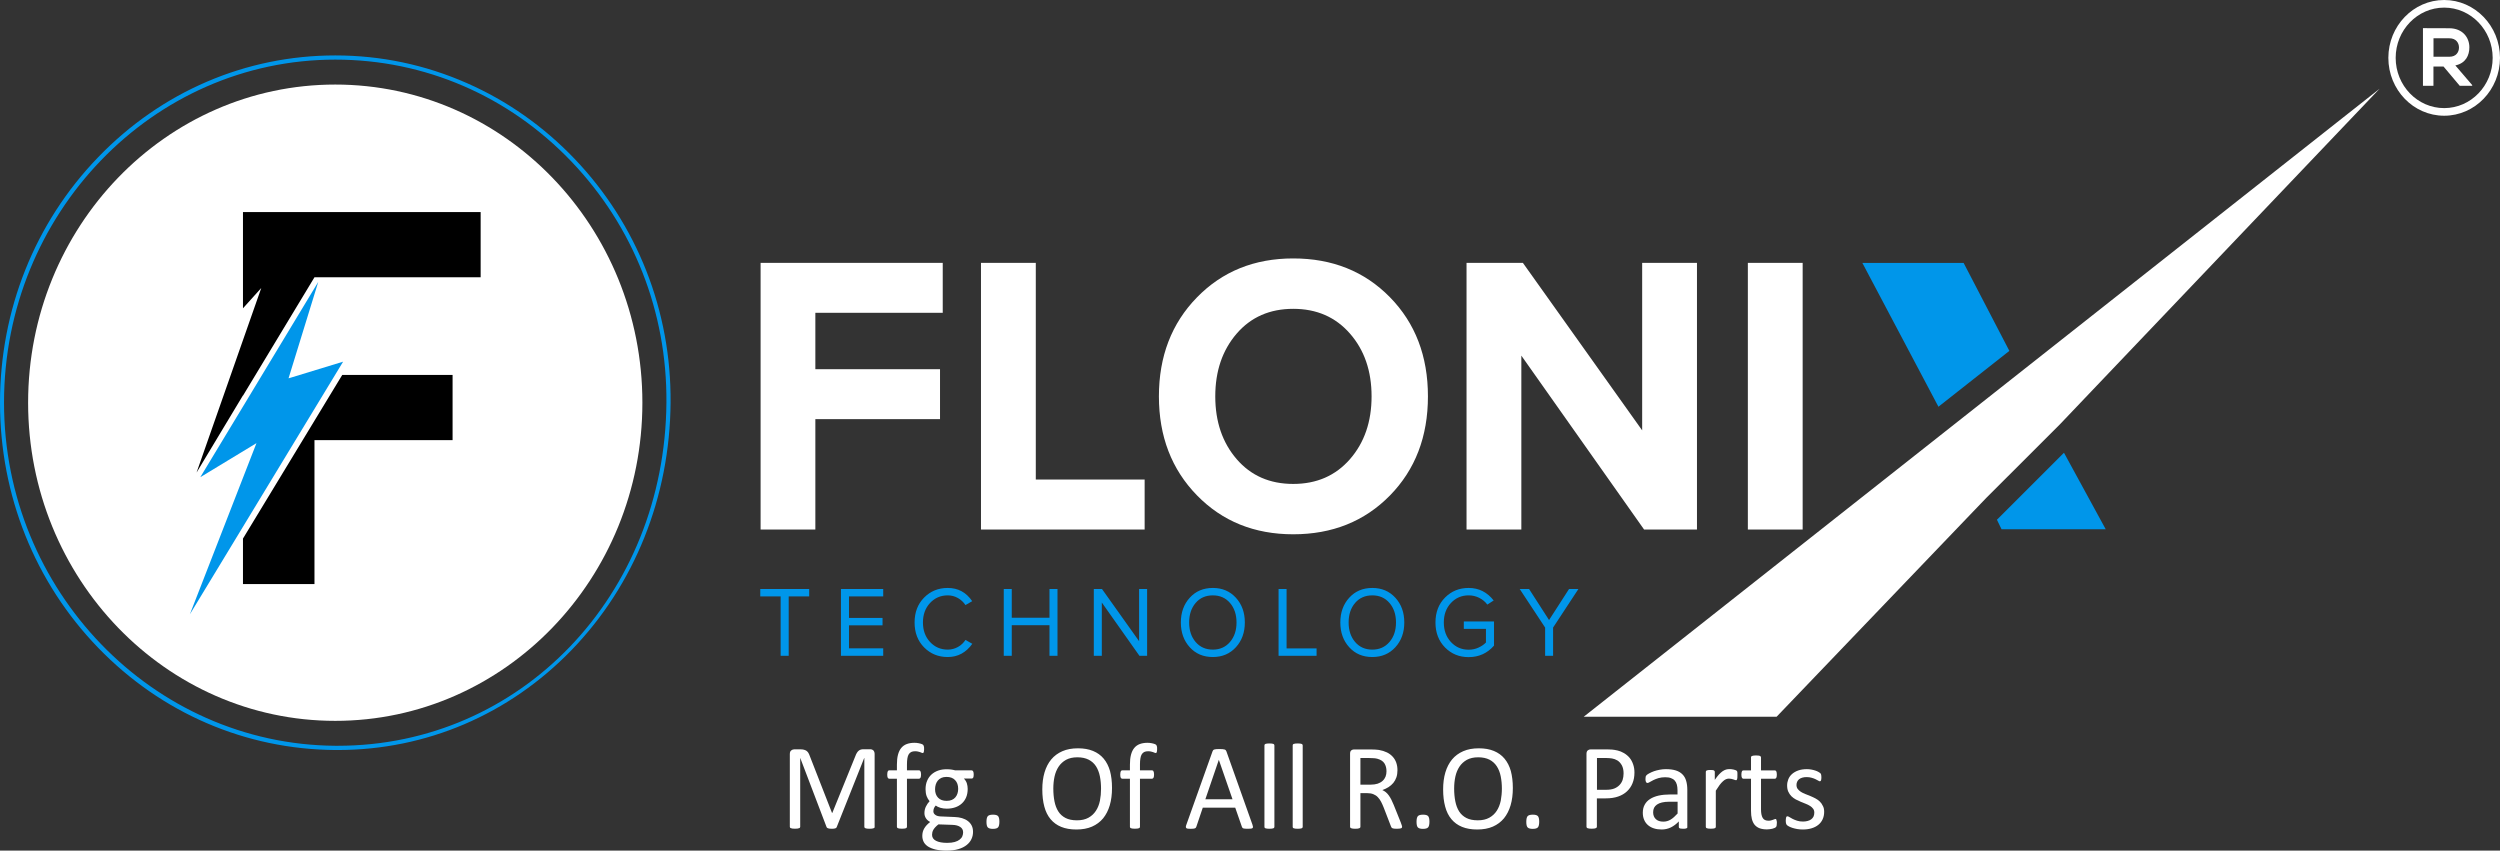 <svg width="241" height="82" viewBox="0 0 241 82" fill="none" xmlns="http://www.w3.org/2000/svg">
<rect x="0" y="0" width="241" height="82" fill="#333333" stroke="none"/>
<g clip-path="url(#clip0_514_1603)">
<path fill-rule="evenodd" clip-rule="evenodd" d="M78.605 51.044H73.322V25.341H90.88V30.157H78.6V35.589H90.618V40.405H78.6V51.044H78.605ZM110.343 51.044H94.567V25.341H99.851V46.228H110.343V51.044ZM124.667 51.505C120.924 51.505 117.826 50.254 115.383 47.747C112.94 45.24 111.719 42.061 111.719 38.209C111.719 34.357 112.94 31.177 115.383 28.671C117.826 26.164 120.919 24.913 124.667 24.913C128.439 24.913 131.542 26.159 133.989 28.652C136.432 31.145 137.653 34.329 137.653 38.209C137.653 42.089 136.432 45.273 133.989 47.766C131.542 50.258 128.434 51.505 124.667 51.505ZM119.215 44.262C120.591 45.856 122.407 46.651 124.667 46.651C126.923 46.651 128.748 45.856 130.138 44.262C131.528 42.667 132.22 40.65 132.22 38.209C132.22 35.768 131.528 33.75 130.138 32.16C128.748 30.566 126.928 29.771 124.667 29.771C122.412 29.771 120.591 30.566 119.215 32.16C117.84 33.755 117.152 35.773 117.152 38.209C117.152 40.65 117.84 42.667 119.215 44.262ZM163.584 51.044H158.488L146.657 34.282V51.044H141.374V25.341H146.807L158.305 41.487V25.341H163.588V51.044H163.584ZM173.776 51.044H168.493V25.341H173.776V51.044Z" fill="white"/>
<path fill-rule="evenodd" clip-rule="evenodd" d="M198.527 40.955L191.479 47.996L190.169 49.36L171.268 69.09H152.675L229.39 8.555L198.55 40.932L198.527 40.955Z" fill="white"/>
<path d="M32.318 69.49C48.67 69.49 61.926 55.758 61.926 38.82C61.926 21.882 48.67 8.151 32.318 8.151C15.966 8.151 2.71 21.882 2.71 38.82C2.71 55.758 15.966 69.49 32.318 69.49Z" fill="white"/>
<path fill-rule="evenodd" clip-rule="evenodd" d="M46.334 20.445V26.728H30.315L23.422 38.143V38.115L18.948 45.555L23.422 32.791L25.186 27.763L23.422 29.72V20.445H46.334Z" fill="black"/>
<path fill-rule="evenodd" clip-rule="evenodd" d="M43.629 36.144V42.428H30.315V56.307H23.422V51.919L32.992 36.144H43.629Z" fill="black"/>
<path fill-rule="evenodd" clip-rule="evenodd" d="M32.318 5.747C14.713 5.747 0.388 20.586 0.388 38.82C0.388 56.927 14.713 71.766 32.318 71.893C32.398 71.893 32.472 71.893 32.552 71.893C50.19 71.893 64.093 57.412 64.243 38.815C64.313 30.072 61.061 21.818 55.085 15.572C49.025 9.237 40.938 5.747 32.318 5.747ZM32.552 72.302C32.472 72.302 32.398 72.302 32.318 72.302C23.67 72.241 15.555 68.742 9.467 62.449C3.36 56.137 0 47.751 0 38.82C0 29.879 3.36 21.47 9.467 15.149C15.569 8.828 23.689 5.343 32.323 5.343C36.722 5.343 40.989 6.241 45.014 8.014C48.903 9.726 52.389 12.177 55.37 15.29C61.426 21.616 64.716 29.973 64.645 38.825C64.57 47.911 61.178 56.382 55.099 62.665C49.076 68.883 41.078 72.302 32.552 72.302Z" fill="#0096EA"/>
<path fill-rule="evenodd" clip-rule="evenodd" d="M198.967 43.645L202.991 51.02H192.949L192.504 50.103L198.967 43.645Z" fill="#0096EA"/>
<path fill-rule="evenodd" clip-rule="evenodd" d="M186.865 39.21L193.702 33.825L189.294 25.346H179.532L186.865 39.21Z" fill="#0096EA"/>
<path fill-rule="evenodd" clip-rule="evenodd" d="M76.026 63.22H75.254V57.492H73.289V56.777H78.006V57.492H76.031V63.22H76.026ZM85.142 63.22H81.067V56.777H85.142V57.492H81.843V59.566H85.077V60.281H81.843V62.501H85.142V63.22ZM91.362 63.338C90.454 63.338 89.696 63.027 89.083 62.407C88.47 61.786 88.166 60.986 88.166 60.008C88.166 59.03 88.47 58.23 89.083 57.609C89.696 56.988 90.454 56.678 91.362 56.678C92.359 56.678 93.14 57.101 93.72 57.953L93.07 58.329C92.887 58.051 92.649 57.826 92.345 57.651C92.04 57.477 91.713 57.393 91.367 57.393C90.683 57.393 90.112 57.637 89.654 58.131C89.195 58.625 88.971 59.251 88.971 60.008C88.971 60.77 89.2 61.395 89.654 61.884C90.112 62.378 90.679 62.623 91.367 62.623C91.713 62.623 92.04 62.538 92.345 62.369C92.649 62.2 92.892 61.969 93.07 61.687L93.73 62.063C93.126 62.91 92.335 63.338 91.362 63.338ZM101.943 63.22H101.17V60.267H97.534V63.22H96.762V56.777H97.534V59.547H101.17V56.777H101.943V63.22ZM110.586 63.22H109.842L106.215 58.084V63.22H105.443V56.777H106.229L109.809 61.809V56.777H110.581V63.22H110.586ZM116.918 63.338C116.005 63.338 115.261 63.023 114.69 62.392C114.119 61.762 113.834 60.967 113.834 60.008C113.834 59.048 114.119 58.254 114.69 57.623C115.261 56.993 116.005 56.678 116.918 56.678C117.826 56.678 118.565 56.993 119.141 57.623C119.716 58.254 120.002 59.048 120.002 60.008C120.002 60.967 119.716 61.762 119.141 62.392C118.565 63.023 117.821 63.338 116.918 63.338ZM116.918 62.623C117.601 62.623 118.153 62.378 118.574 61.884C118.995 61.391 119.201 60.765 119.201 60.008C119.201 59.241 118.991 58.616 118.574 58.127C118.153 57.637 117.606 57.393 116.918 57.393C116.23 57.393 115.673 57.637 115.256 58.127C114.84 58.616 114.634 59.246 114.634 60.008C114.634 60.77 114.84 61.395 115.256 61.884C115.673 62.373 116.225 62.623 116.918 62.623ZM126.918 63.22H123.254V56.777H124.026V62.505H126.918V63.22ZM132.291 63.338C131.378 63.338 130.634 63.023 130.063 62.392C129.492 61.762 129.207 60.967 129.207 60.008C129.207 59.048 129.492 58.254 130.063 57.623C130.634 56.993 131.378 56.678 132.291 56.678C133.198 56.678 133.938 56.993 134.513 57.623C135.089 58.254 135.374 59.048 135.374 60.008C135.374 60.967 135.089 61.762 134.513 62.392C133.938 63.023 133.194 63.338 132.291 63.338ZM132.291 62.623C132.974 62.623 133.526 62.378 133.947 61.884C134.368 61.391 134.574 60.765 134.574 60.008C134.574 59.241 134.364 58.616 133.947 58.127C133.526 57.637 132.978 57.393 132.291 57.393C131.603 57.393 131.046 57.637 130.629 58.127C130.213 58.616 130.007 59.246 130.007 60.008C130.007 60.77 130.217 61.395 130.629 61.884C131.046 62.373 131.598 62.623 132.291 62.623ZM141.575 63.347C140.672 63.347 139.914 63.037 139.301 62.416C138.688 61.795 138.379 60.991 138.379 60.008C138.379 59.025 138.688 58.221 139.301 57.605C139.914 56.988 140.672 56.678 141.575 56.678C142.558 56.678 143.363 57.083 143.99 57.887L143.377 58.282C143.18 58.009 142.918 57.797 142.6 57.633C142.282 57.473 141.94 57.393 141.58 57.393C140.896 57.393 140.326 57.637 139.867 58.131C139.408 58.625 139.184 59.251 139.184 60.008C139.184 60.77 139.413 61.395 139.867 61.889C140.326 62.383 140.892 62.632 141.58 62.632C141.921 62.632 142.24 62.562 142.534 62.425C142.829 62.289 143.068 62.124 143.246 61.936V60.624H141.112V59.909H144.023V62.237C143.377 62.975 142.562 63.347 141.575 63.347ZM149.722 63.22H148.95V60.497L146.498 56.777H147.401L149.329 59.773L151.257 56.777H152.161L149.718 60.497V63.22H149.722Z" fill="#0096EA"/>
<path fill-rule="evenodd" clip-rule="evenodd" d="M18.302 59.222L24.723 42.719L19.308 46.002L23.787 38.59L30.68 27.175L27.816 36.468L27.966 36.426L33.076 34.865L18.302 59.222Z" fill="#0096EA"/>
<path fill-rule="evenodd" clip-rule="evenodd" d="M235.618 10.422C233.04 10.422 230.943 8.249 230.943 5.578C230.943 2.907 233.04 0.734 235.618 0.734C238.197 0.734 240.293 2.907 240.293 5.578C240.293 8.249 238.197 10.422 235.618 10.422ZM235.618 0C232.651 0 230.237 2.502 230.237 5.578C230.237 8.654 232.651 11.156 235.618 11.156C238.585 11.156 241 8.654 241 5.578C241 2.502 238.585 0 235.618 0Z" fill="white"/>
<path fill-rule="evenodd" clip-rule="evenodd" d="M234.589 3.697V5.47H236.128C236.77 5.47 237.046 5.028 237.046 4.581C237.046 4.139 236.765 3.692 236.128 3.692H234.589V3.697ZM238.319 8.268H237.116L235.557 6.415H234.584V8.268H233.573V2.714C234.42 2.714 235.272 2.723 236.119 2.723C237.383 2.732 238.047 3.603 238.047 4.562C238.047 5.324 237.71 6.091 236.695 6.307L238.319 8.202V8.268Z" fill="white"/>
<path fill-rule="evenodd" clip-rule="evenodd" d="M84.323 79.705C84.323 79.738 84.314 79.766 84.3 79.785C84.286 79.808 84.258 79.827 84.216 79.841C84.174 79.855 84.122 79.869 84.061 79.879C84.001 79.888 83.921 79.893 83.818 79.893C83.725 79.893 83.645 79.888 83.579 79.879C83.514 79.869 83.463 79.855 83.425 79.841C83.388 79.827 83.359 79.808 83.346 79.785C83.331 79.761 83.322 79.733 83.322 79.705V73.073H83.308L80.659 79.733C80.65 79.761 80.631 79.785 80.612 79.804C80.589 79.822 80.561 79.841 80.519 79.855C80.477 79.869 80.43 79.879 80.374 79.884C80.318 79.888 80.252 79.893 80.173 79.893C80.093 79.893 80.023 79.888 79.962 79.879C79.906 79.869 79.854 79.86 79.817 79.846C79.779 79.832 79.747 79.818 79.723 79.794C79.705 79.775 79.686 79.752 79.681 79.728L77.145 73.069H77.14V79.7C77.14 79.733 77.131 79.761 77.117 79.78C77.103 79.804 77.075 79.822 77.033 79.837C76.995 79.851 76.939 79.865 76.878 79.874C76.813 79.884 76.733 79.888 76.635 79.888C76.537 79.888 76.457 79.884 76.396 79.874C76.331 79.865 76.279 79.851 76.242 79.837C76.204 79.822 76.176 79.804 76.162 79.78C76.148 79.757 76.139 79.728 76.139 79.7V72.697C76.139 72.532 76.181 72.415 76.27 72.344C76.359 72.274 76.452 72.236 76.56 72.236H77.173C77.299 72.236 77.407 72.25 77.501 72.274C77.594 72.297 77.678 72.335 77.749 72.382C77.819 72.434 77.88 72.5 77.926 72.575C77.973 72.655 78.015 72.744 78.053 72.852L80.205 78.364H80.234L82.466 72.866C82.508 72.749 82.555 72.65 82.611 72.565C82.662 72.485 82.718 72.415 82.779 72.368C82.84 72.316 82.91 72.283 82.981 72.26C83.055 72.236 83.144 72.227 83.238 72.227H83.884C83.94 72.227 84.001 72.236 84.052 72.255C84.104 72.274 84.15 72.302 84.188 72.335C84.225 72.373 84.253 72.42 84.277 72.476C84.3 72.532 84.314 72.603 84.314 72.683V79.705H84.323ZM89.083 72.236C89.083 72.311 89.078 72.373 89.069 72.415C89.059 72.457 89.055 72.495 89.041 72.523C89.031 72.551 89.017 72.57 89.003 72.579C88.989 72.589 88.966 72.594 88.947 72.594C88.919 72.594 88.886 72.584 88.844 72.565C88.802 72.547 88.755 72.528 88.694 72.504C88.638 72.486 88.568 72.462 88.489 72.448C88.409 72.429 88.315 72.42 88.212 72.42C88.067 72.42 87.946 72.443 87.847 72.49C87.749 72.537 87.665 72.612 87.604 72.711C87.543 72.81 87.496 72.942 87.473 73.102C87.445 73.261 87.431 73.454 87.431 73.685V74.263H88.596C88.624 74.263 88.652 74.268 88.676 74.282C88.699 74.296 88.713 74.32 88.732 74.353C88.751 74.385 88.765 74.428 88.774 74.48C88.783 74.531 88.788 74.593 88.788 74.668C88.788 74.809 88.769 74.912 88.737 74.973C88.699 75.035 88.657 75.067 88.596 75.067H87.431V79.705C87.431 79.738 87.421 79.761 87.407 79.785C87.393 79.804 87.365 79.827 87.333 79.841C87.295 79.855 87.244 79.87 87.183 79.874C87.122 79.884 87.042 79.888 86.949 79.888C86.855 79.888 86.78 79.884 86.715 79.874C86.654 79.865 86.603 79.855 86.565 79.841C86.528 79.827 86.504 79.804 86.486 79.785C86.472 79.761 86.462 79.738 86.462 79.705V75.067H85.718C85.657 75.067 85.61 75.035 85.578 74.973C85.545 74.912 85.531 74.809 85.531 74.668C85.531 74.593 85.536 74.531 85.545 74.48C85.554 74.428 85.564 74.385 85.582 74.353C85.596 74.32 85.615 74.296 85.638 74.282C85.662 74.268 85.69 74.263 85.718 74.263H86.462V73.713C86.462 73.341 86.495 73.026 86.565 72.758C86.635 72.495 86.738 72.274 86.879 72.105C87.019 71.935 87.192 71.808 87.407 71.728C87.618 71.648 87.866 71.606 88.156 71.606C88.292 71.606 88.423 71.62 88.549 71.644C88.68 71.672 88.779 71.695 88.849 71.724C88.919 71.752 88.966 71.78 88.989 71.803C89.013 71.827 89.031 71.855 89.045 71.893C89.059 71.93 89.073 71.973 89.078 72.029C89.083 72.095 89.083 72.161 89.083 72.236ZM93.865 74.658C93.865 74.527 93.851 74.428 93.814 74.362C93.781 74.296 93.734 74.263 93.664 74.263H92.082C91.961 74.23 91.835 74.202 91.694 74.183C91.554 74.165 91.409 74.155 91.249 74.155C90.955 74.155 90.683 74.197 90.43 74.287C90.183 74.376 89.967 74.503 89.789 74.668C89.612 74.832 89.471 75.035 89.373 75.274C89.27 75.514 89.223 75.782 89.223 76.083C89.223 76.342 89.261 76.563 89.326 76.746C89.396 76.93 89.49 77.09 89.612 77.236C89.471 77.386 89.354 77.555 89.261 77.744C89.167 77.932 89.115 78.148 89.115 78.388C89.115 78.562 89.162 78.722 89.251 78.868C89.34 79.018 89.481 79.141 89.668 79.239C89.541 79.338 89.434 79.437 89.34 79.535C89.247 79.634 89.167 79.743 89.102 79.851C89.036 79.959 88.989 80.076 88.956 80.199C88.928 80.321 88.91 80.443 88.91 80.575C88.91 80.777 88.952 80.97 89.036 81.144C89.12 81.318 89.261 81.469 89.448 81.596C89.64 81.718 89.883 81.821 90.178 81.892C90.473 81.962 90.833 82 91.254 82C91.694 82 92.073 81.953 92.391 81.854C92.714 81.76 92.976 81.628 93.187 81.459C93.397 81.294 93.547 81.102 93.65 80.881C93.753 80.66 93.8 80.429 93.8 80.189C93.8 79.959 93.758 79.757 93.669 79.583C93.58 79.409 93.458 79.263 93.299 79.145C93.14 79.023 92.953 78.933 92.738 78.868C92.522 78.802 92.284 78.769 92.026 78.76L90.665 78.703C90.459 78.694 90.285 78.647 90.164 78.553C90.037 78.463 89.977 78.346 89.977 78.209C89.977 78.092 90 77.988 90.042 77.894C90.084 77.805 90.14 77.725 90.206 77.654C90.309 77.739 90.459 77.809 90.65 77.871C90.842 77.927 91.044 77.955 91.259 77.955C91.558 77.955 91.835 77.913 92.082 77.828C92.331 77.744 92.546 77.617 92.724 77.452C92.906 77.287 93.042 77.09 93.14 76.855C93.238 76.62 93.285 76.347 93.285 76.046C93.285 75.862 93.257 75.688 93.206 75.519C93.154 75.35 93.056 75.195 92.92 75.053H93.674C93.734 75.053 93.781 75.025 93.819 74.964C93.851 74.898 93.865 74.799 93.865 74.658ZM92.368 76.05C92.368 76.201 92.344 76.352 92.302 76.488C92.26 76.629 92.19 76.751 92.101 76.859C92.012 76.968 91.895 77.052 91.755 77.113C91.615 77.174 91.451 77.203 91.259 77.203C90.908 77.203 90.632 77.104 90.435 76.902C90.239 76.7 90.14 76.427 90.14 76.079C90.14 75.924 90.164 75.773 90.206 75.627C90.248 75.486 90.318 75.359 90.407 75.246C90.496 75.138 90.613 75.053 90.749 74.987C90.885 74.926 91.048 74.894 91.236 74.894C91.596 74.894 91.872 74.992 92.068 75.199C92.27 75.406 92.368 75.688 92.368 76.05ZM92.845 80.241C92.845 80.373 92.817 80.5 92.766 80.622C92.714 80.744 92.625 80.848 92.504 80.942C92.387 81.036 92.228 81.111 92.031 81.168C91.835 81.224 91.591 81.252 91.301 81.252C90.847 81.252 90.491 81.186 90.234 81.055C89.977 80.923 89.85 80.73 89.85 80.476C89.85 80.396 89.86 80.316 89.878 80.236C89.897 80.156 89.93 80.076 89.972 79.996C90.019 79.916 90.08 79.832 90.159 79.747C90.239 79.658 90.342 79.568 90.463 79.47L91.816 79.517C92.129 79.526 92.377 79.592 92.56 79.714C92.752 79.837 92.845 80.01 92.845 80.241ZM96.341 79.211C96.341 79.489 96.294 79.677 96.205 79.766C96.116 79.86 95.948 79.902 95.709 79.902C95.475 79.902 95.316 79.855 95.227 79.766C95.138 79.677 95.096 79.493 95.096 79.225C95.096 78.948 95.143 78.76 95.232 78.67C95.321 78.576 95.489 78.534 95.728 78.534C95.962 78.534 96.121 78.576 96.21 78.67C96.294 78.755 96.341 78.938 96.341 79.211ZM107.198 75.961C107.198 76.577 107.128 77.132 106.983 77.626C106.838 78.12 106.622 78.538 106.342 78.886C106.056 79.23 105.7 79.498 105.27 79.686C104.839 79.874 104.339 79.963 103.763 79.963C103.197 79.963 102.71 79.879 102.298 79.71C101.882 79.54 101.545 79.291 101.273 78.966C101.002 78.642 100.801 78.237 100.674 77.758C100.543 77.278 100.478 76.723 100.478 76.097C100.478 75.496 100.548 74.95 100.693 74.461C100.838 73.972 101.053 73.553 101.339 73.21C101.624 72.866 101.985 72.603 102.415 72.415C102.846 72.227 103.347 72.137 103.922 72.137C104.474 72.137 104.956 72.222 105.368 72.391C105.78 72.561 106.122 72.805 106.393 73.13C106.664 73.454 106.87 73.854 107.006 74.329C107.132 74.799 107.198 75.345 107.198 75.961ZM106.14 76.032C106.14 75.604 106.103 75.199 106.028 74.832C105.953 74.461 105.827 74.141 105.654 73.868C105.476 73.595 105.242 73.384 104.947 73.233C104.652 73.083 104.287 73.003 103.857 73.003C103.421 73.003 103.061 73.088 102.766 73.247C102.471 73.412 102.233 73.633 102.05 73.906C101.868 74.183 101.737 74.498 101.657 74.865C101.578 75.232 101.54 75.613 101.54 76.017C101.54 76.464 101.578 76.874 101.652 77.25C101.727 77.626 101.849 77.951 102.022 78.223C102.195 78.496 102.429 78.703 102.719 78.854C103.01 79.004 103.379 79.079 103.819 79.079C104.259 79.079 104.624 78.995 104.924 78.83C105.223 78.665 105.462 78.444 105.644 78.162C105.827 77.885 105.958 77.56 106.033 77.189C106.103 76.831 106.14 76.441 106.14 76.032ZM111.545 72.236C111.545 72.311 111.541 72.373 111.531 72.415C111.522 72.457 111.517 72.495 111.503 72.523C111.494 72.551 111.48 72.57 111.466 72.579C111.452 72.589 111.428 72.594 111.41 72.594C111.382 72.594 111.349 72.584 111.307 72.565C111.265 72.547 111.218 72.528 111.157 72.504C111.101 72.486 111.031 72.462 110.951 72.448C110.871 72.429 110.778 72.42 110.675 72.42C110.53 72.42 110.408 72.443 110.31 72.49C110.212 72.537 110.127 72.612 110.067 72.711C110.006 72.81 109.959 72.942 109.936 73.102C109.907 73.261 109.893 73.454 109.893 73.685V74.263H111.059C111.087 74.263 111.115 74.268 111.138 74.282C111.162 74.296 111.18 74.32 111.194 74.353C111.213 74.385 111.227 74.428 111.237 74.48C111.246 74.531 111.251 74.593 111.251 74.668C111.251 74.809 111.232 74.912 111.199 74.973C111.162 75.035 111.12 75.067 111.059 75.067H109.893V79.705C109.893 79.738 109.884 79.761 109.87 79.785C109.856 79.804 109.828 79.827 109.79 79.841C109.753 79.855 109.702 79.87 109.641 79.874C109.58 79.884 109.5 79.888 109.407 79.888C109.313 79.888 109.238 79.884 109.173 79.874C109.112 79.865 109.06 79.855 109.023 79.841C108.986 79.827 108.962 79.804 108.948 79.785C108.934 79.761 108.925 79.738 108.925 79.705V75.067H108.181C108.12 75.067 108.073 75.035 108.04 74.973C108.008 74.912 107.993 74.809 107.993 74.668C107.993 74.593 107.998 74.531 108.008 74.48C108.017 74.428 108.026 74.385 108.045 74.353C108.059 74.32 108.078 74.296 108.101 74.282C108.125 74.268 108.153 74.263 108.181 74.263H108.925V73.713C108.925 73.341 108.957 73.026 109.028 72.758C109.098 72.495 109.201 72.274 109.341 72.105C109.482 71.935 109.655 71.808 109.87 71.728C110.081 71.648 110.329 71.606 110.619 71.606C110.754 71.606 110.886 71.62 111.012 71.644C111.143 71.672 111.241 71.695 111.311 71.724C111.382 71.752 111.428 71.78 111.452 71.803C111.475 71.827 111.494 71.855 111.508 71.893C111.522 71.93 111.536 71.973 111.541 72.029C111.545 72.095 111.545 72.161 111.545 72.236ZM120.736 79.498C120.764 79.583 120.783 79.653 120.788 79.705C120.788 79.757 120.774 79.799 120.746 79.827C120.713 79.855 120.661 79.869 120.591 79.879C120.521 79.888 120.423 79.893 120.301 79.893C120.184 79.893 120.086 79.893 120.016 79.884C119.945 79.879 119.889 79.869 119.852 79.855C119.814 79.841 119.786 79.822 119.772 79.799C119.754 79.775 119.74 79.747 119.721 79.71L119.075 77.856H115.949L115.331 79.686C115.317 79.724 115.303 79.752 115.284 79.78C115.266 79.808 115.238 79.827 115.2 79.846C115.163 79.865 115.111 79.874 115.046 79.884C114.98 79.893 114.891 79.898 114.784 79.898C114.671 79.898 114.578 79.893 114.508 79.884C114.437 79.874 114.386 79.855 114.358 79.827C114.33 79.799 114.316 79.757 114.316 79.705C114.316 79.648 114.334 79.583 114.367 79.498L116.89 72.424C116.904 72.382 116.927 72.344 116.95 72.316C116.979 72.288 117.011 72.264 117.063 72.25C117.11 72.236 117.17 72.222 117.25 72.217C117.325 72.213 117.418 72.208 117.535 72.208C117.657 72.208 117.76 72.208 117.844 72.217C117.924 72.222 117.989 72.236 118.041 72.25C118.092 72.264 118.13 72.288 118.158 72.316C118.186 72.344 118.209 72.382 118.223 72.424L120.736 79.498ZM117.498 73.252H117.493L116.197 77.047H118.813L117.498 73.252ZM122.852 79.71C122.852 79.743 122.842 79.766 122.828 79.79C122.814 79.808 122.791 79.832 122.753 79.846C122.716 79.86 122.669 79.874 122.608 79.879C122.547 79.888 122.468 79.893 122.37 79.893C122.276 79.893 122.196 79.888 122.136 79.879C122.07 79.869 122.023 79.86 121.986 79.846C121.948 79.832 121.92 79.808 121.911 79.79C121.897 79.766 121.892 79.743 121.892 79.71V71.855C121.892 71.822 121.897 71.794 121.911 71.775C121.925 71.752 121.948 71.733 121.986 71.714C122.023 71.7 122.07 71.686 122.136 71.681C122.196 71.672 122.276 71.667 122.37 71.667C122.468 71.667 122.547 71.672 122.608 71.681C122.674 71.691 122.72 71.7 122.753 71.714C122.791 71.728 122.814 71.752 122.828 71.775C122.842 71.799 122.852 71.827 122.852 71.855V79.71ZM125.58 79.71C125.58 79.743 125.57 79.766 125.556 79.79C125.542 79.808 125.519 79.832 125.482 79.846C125.444 79.86 125.397 79.874 125.336 79.879C125.276 79.888 125.196 79.893 125.098 79.893C125.004 79.893 124.925 79.888 124.864 79.879C124.798 79.869 124.751 79.86 124.714 79.846C124.677 79.832 124.649 79.808 124.634 79.79C124.62 79.766 124.616 79.743 124.616 79.71V71.855C124.616 71.822 124.62 71.794 124.634 71.775C124.649 71.752 124.672 71.733 124.714 71.714C124.751 71.7 124.798 71.686 124.864 71.681C124.925 71.672 125.004 71.667 125.098 71.667C125.196 71.667 125.276 71.672 125.336 71.681C125.402 71.691 125.449 71.7 125.482 71.714C125.519 71.728 125.542 71.752 125.556 71.775C125.57 71.799 125.58 71.827 125.58 71.855V79.71ZM135.164 79.705C135.164 79.738 135.159 79.761 135.145 79.785C135.131 79.808 135.108 79.827 135.07 79.846C135.033 79.86 134.977 79.874 134.906 79.879C134.836 79.888 134.743 79.893 134.63 79.893C134.527 79.893 134.448 79.888 134.382 79.879C134.317 79.869 134.265 79.86 134.228 79.841C134.19 79.822 134.162 79.799 134.139 79.766C134.116 79.738 134.102 79.695 134.083 79.648L133.39 77.852C133.311 77.645 133.222 77.461 133.138 77.292C133.049 77.123 132.946 76.977 132.824 76.85C132.707 76.723 132.562 76.629 132.398 76.563C132.234 76.493 132.038 76.46 131.813 76.46H131.144V79.705C131.144 79.738 131.135 79.761 131.121 79.785C131.102 79.808 131.074 79.827 131.041 79.841C131.004 79.855 130.952 79.869 130.891 79.879C130.826 79.888 130.746 79.893 130.648 79.893C130.55 79.893 130.47 79.888 130.405 79.879C130.339 79.869 130.288 79.855 130.25 79.841C130.213 79.827 130.185 79.808 130.171 79.785C130.157 79.761 130.147 79.733 130.147 79.705V72.655C130.147 72.504 130.185 72.396 130.264 72.335C130.344 72.274 130.428 72.246 130.517 72.246H132.117C132.309 72.246 132.464 72.25 132.59 72.26C132.716 72.269 132.829 72.283 132.927 72.293C133.217 72.344 133.474 72.424 133.699 72.532C133.924 72.641 134.106 72.782 134.261 72.951C134.415 73.12 134.527 73.313 134.602 73.53C134.677 73.746 134.715 73.986 134.715 74.249C134.715 74.503 134.682 74.729 134.612 74.936C134.541 75.138 134.443 75.317 134.317 75.472C134.186 75.627 134.036 75.759 133.858 75.876C133.68 75.989 133.479 76.083 133.259 76.163C133.386 76.22 133.493 76.286 133.596 76.37C133.699 76.455 133.793 76.558 133.877 76.676C133.966 76.794 134.045 76.93 134.125 77.085C134.204 77.236 134.279 77.41 134.359 77.603L135.033 79.282C135.084 79.423 135.122 79.521 135.136 79.578C135.154 79.625 135.164 79.672 135.164 79.705ZM133.657 74.348C133.657 74.052 133.591 73.798 133.46 73.591C133.329 73.384 133.109 73.238 132.796 73.149C132.698 73.12 132.59 73.102 132.468 73.092C132.347 73.078 132.188 73.073 131.986 73.073H131.144V75.641H132.122C132.384 75.641 132.613 75.608 132.805 75.547C132.997 75.481 133.156 75.392 133.283 75.274C133.414 75.157 133.503 75.02 133.568 74.865C133.629 74.705 133.657 74.536 133.657 74.348ZM137.798 79.211C137.798 79.489 137.752 79.677 137.663 79.766C137.574 79.86 137.405 79.902 137.167 79.902C136.933 79.902 136.774 79.855 136.685 79.766C136.596 79.677 136.554 79.493 136.554 79.225C136.554 78.948 136.6 78.76 136.689 78.67C136.778 78.576 136.947 78.534 137.185 78.534C137.419 78.534 137.579 78.576 137.667 78.67C137.752 78.755 137.798 78.938 137.798 79.211ZM145.838 75.961C145.838 76.577 145.768 77.132 145.623 77.626C145.478 78.12 145.263 78.538 144.982 78.886C144.696 79.23 144.341 79.498 143.91 79.686C143.48 79.874 142.979 79.963 142.403 79.963C141.837 79.963 141.35 79.879 140.939 79.71C140.522 79.54 140.185 79.291 139.914 78.966C139.642 78.642 139.441 78.237 139.315 77.758C139.184 77.278 139.118 76.723 139.118 76.097C139.118 75.496 139.188 74.95 139.333 74.461C139.479 73.972 139.694 73.553 139.979 73.21C140.265 72.866 140.625 72.603 141.056 72.415C141.486 72.227 141.987 72.137 142.562 72.137C143.115 72.137 143.597 72.222 144.008 72.391C144.42 72.561 144.762 72.805 145.033 73.13C145.305 73.454 145.511 73.854 145.646 74.329C145.768 74.799 145.838 75.345 145.838 75.961ZM144.781 76.032C144.781 75.604 144.743 75.199 144.668 74.832C144.593 74.461 144.467 74.141 144.289 73.868C144.111 73.595 143.877 73.384 143.587 73.233C143.292 73.083 142.927 73.003 142.497 73.003C142.062 73.003 141.701 73.088 141.407 73.247C141.112 73.412 140.873 73.633 140.691 73.906C140.508 74.183 140.377 74.498 140.297 74.865C140.218 75.232 140.18 75.613 140.18 76.017C140.18 76.464 140.218 76.874 140.293 77.25C140.368 77.626 140.489 77.951 140.662 78.223C140.836 78.496 141.07 78.703 141.36 78.854C141.65 79.004 142.02 79.079 142.459 79.079C142.899 79.079 143.264 78.995 143.564 78.83C143.863 78.665 144.102 78.444 144.285 78.162C144.467 77.885 144.593 77.56 144.673 77.189C144.738 76.831 144.781 76.441 144.781 76.032ZM148.379 79.211C148.379 79.489 148.333 79.677 148.244 79.766C148.155 79.86 147.986 79.902 147.748 79.902C147.514 79.902 147.354 79.855 147.266 79.766C147.177 79.677 147.135 79.493 147.135 79.225C147.135 78.948 147.181 78.76 147.27 78.67C147.359 78.576 147.528 78.534 147.766 78.534C148 78.534 148.159 78.576 148.248 78.67C148.333 78.755 148.379 78.938 148.379 79.211ZM157.561 74.475C157.561 74.856 157.5 75.199 157.374 75.505C157.252 75.811 157.074 76.069 156.84 76.286C156.611 76.502 156.33 76.667 155.993 76.784C155.656 76.902 155.258 76.963 154.79 76.963H153.939V79.7C153.939 79.733 153.929 79.761 153.911 79.78C153.892 79.804 153.864 79.822 153.831 79.837C153.794 79.851 153.742 79.865 153.681 79.874C153.616 79.884 153.536 79.888 153.438 79.888C153.34 79.888 153.26 79.884 153.195 79.874C153.129 79.865 153.078 79.851 153.04 79.837C153.003 79.822 152.975 79.804 152.961 79.78C152.947 79.757 152.937 79.728 152.937 79.7V72.674C152.937 72.518 152.979 72.406 153.059 72.34C153.139 72.274 153.227 72.241 153.33 72.241H154.94C155.104 72.241 155.258 72.246 155.408 72.26C155.558 72.274 155.736 72.302 155.937 72.349C156.143 72.396 156.349 72.481 156.559 72.603C156.77 72.73 156.948 72.88 157.098 73.059C157.243 73.238 157.355 73.45 157.435 73.685C157.519 73.925 157.561 74.188 157.561 74.475ZM156.513 74.555C156.513 74.244 156.456 73.986 156.344 73.774C156.227 73.567 156.087 73.412 155.918 73.308C155.75 73.21 155.577 73.144 155.399 73.116C155.216 73.088 155.043 73.073 154.87 73.073H153.948V76.135H154.851C155.151 76.135 155.404 76.093 155.605 76.017C155.806 75.938 155.97 75.829 156.11 75.688C156.246 75.552 156.349 75.383 156.419 75.19C156.48 74.992 156.513 74.781 156.513 74.555ZM162.666 79.714C162.666 79.761 162.652 79.799 162.62 79.822C162.587 79.846 162.545 79.865 162.489 79.874C162.437 79.888 162.358 79.893 162.25 79.893C162.152 79.893 162.067 79.888 162.011 79.874C161.95 79.86 161.908 79.846 161.88 79.822C161.852 79.799 161.838 79.766 161.838 79.714V79.183C161.609 79.427 161.356 79.62 161.075 79.761C160.795 79.898 160.495 79.963 160.182 79.963C159.905 79.963 159.657 79.926 159.433 79.855C159.213 79.785 159.021 79.677 158.862 79.54C158.707 79.404 158.581 79.234 158.497 79.032C158.408 78.83 158.366 78.604 158.366 78.35C158.366 78.049 158.427 77.791 158.548 77.574C158.665 77.353 158.838 77.17 159.068 77.024C159.292 76.878 159.568 76.77 159.891 76.695C160.219 76.624 160.584 76.587 160.991 76.587H161.712V76.173C161.712 75.971 161.688 75.787 161.646 75.632C161.604 75.477 161.534 75.345 161.44 75.242C161.347 75.138 161.22 75.058 161.071 75.006C160.921 74.95 160.734 74.926 160.514 74.926C160.28 74.926 160.065 74.955 159.877 75.011C159.69 75.067 159.526 75.133 159.381 75.204C159.241 75.274 159.119 75.336 159.026 75.397C158.932 75.453 158.862 75.481 158.815 75.481C158.782 75.481 158.754 75.472 158.735 75.458C158.712 75.444 158.693 75.42 158.675 75.387C158.656 75.359 158.647 75.317 158.637 75.27C158.628 75.218 158.623 75.166 158.623 75.105C158.623 75.011 158.628 74.931 158.642 74.875C158.656 74.818 158.689 74.762 158.74 74.715C158.792 74.663 158.881 74.602 159.012 74.536C159.138 74.466 159.288 74.404 159.451 74.343C159.615 74.287 159.798 74.24 159.999 74.202C160.196 74.165 160.397 74.146 160.598 74.146C160.972 74.146 161.291 74.188 161.557 74.273C161.819 74.357 162.035 74.489 162.194 74.654C162.358 74.818 162.475 75.025 162.545 75.274C162.62 75.519 162.657 75.811 162.657 76.14V79.714H162.666ZM161.716 77.287H160.898C160.635 77.287 160.406 77.311 160.214 77.358C160.022 77.4 159.863 77.471 159.732 77.56C159.606 77.65 159.512 77.753 159.451 77.875C159.391 78.002 159.363 78.143 159.363 78.303C159.363 78.581 159.447 78.797 159.62 78.962C159.793 79.126 160.032 79.206 160.345 79.206C160.593 79.206 160.827 79.141 161.043 79.013C161.258 78.886 161.482 78.684 161.721 78.421V77.287H161.716ZM167.487 74.757C167.487 74.842 167.487 74.917 167.482 74.973C167.477 75.03 167.468 75.077 167.458 75.11C167.449 75.143 167.43 75.166 167.416 75.185C167.402 75.204 167.379 75.213 167.346 75.213C167.313 75.213 167.276 75.204 167.234 75.185C167.187 75.166 167.14 75.147 167.084 75.133C167.028 75.115 166.967 75.1 166.897 75.082C166.827 75.067 166.752 75.058 166.672 75.058C166.574 75.058 166.48 75.077 166.387 75.115C166.293 75.157 166.195 75.218 166.097 75.312C165.994 75.401 165.886 75.524 165.774 75.669C165.661 75.82 165.54 76.003 165.404 76.22V79.705C165.404 79.738 165.395 79.761 165.381 79.785C165.367 79.804 165.343 79.827 165.306 79.841C165.268 79.855 165.222 79.87 165.161 79.874C165.1 79.884 165.02 79.888 164.922 79.888C164.828 79.888 164.749 79.884 164.688 79.874C164.623 79.865 164.576 79.855 164.538 79.841C164.501 79.827 164.473 79.804 164.459 79.785C164.445 79.761 164.44 79.738 164.44 79.705V74.409C164.44 74.376 164.445 74.353 164.459 74.329C164.473 74.31 164.492 74.287 164.529 74.273C164.566 74.254 164.609 74.244 164.665 74.235C164.716 74.23 164.791 74.226 164.88 74.226C164.964 74.226 165.039 74.226 165.091 74.235C165.147 74.24 165.193 74.254 165.222 74.273C165.25 74.291 165.273 74.31 165.287 74.329C165.301 74.353 165.306 74.376 165.306 74.409V75.18C165.451 74.969 165.582 74.795 165.708 74.658C165.835 74.527 165.956 74.418 166.064 74.343C166.176 74.268 166.289 74.216 166.396 74.183C166.508 74.155 166.616 74.141 166.733 74.141C166.785 74.141 166.841 74.141 166.902 74.15C166.967 74.155 167.033 74.169 167.103 74.183C167.173 74.197 167.234 74.216 167.29 74.235C167.346 74.254 167.384 74.273 167.407 74.291C167.43 74.31 167.444 74.329 167.454 74.348C167.463 74.367 167.468 74.39 167.477 74.414C167.482 74.442 167.487 74.484 167.487 74.536C167.487 74.597 167.487 74.663 167.487 74.757Z" fill="white"/>
<path fill-rule="evenodd" clip-rule="evenodd" d="M171.291 79.314C171.291 79.427 171.282 79.521 171.268 79.587C171.254 79.653 171.23 79.705 171.198 79.733C171.169 79.766 171.118 79.794 171.057 79.822C170.996 79.85 170.926 79.874 170.847 79.893C170.767 79.912 170.683 79.926 170.594 79.935C170.505 79.949 170.416 79.954 170.327 79.954C170.056 79.954 169.822 79.916 169.63 79.846C169.438 79.775 169.279 79.662 169.152 79.517C169.031 79.371 168.942 79.183 168.881 78.957C168.825 78.731 168.797 78.468 168.797 78.162V75.072H168.062C168.006 75.072 167.959 75.039 167.922 74.978C167.889 74.917 167.87 74.813 167.87 74.672C167.87 74.597 167.875 74.536 167.884 74.484C167.894 74.433 167.908 74.39 167.922 74.357C167.936 74.324 167.959 74.301 167.983 74.287C168.011 74.273 168.034 74.268 168.067 74.268H168.797V73.012C168.797 72.984 168.801 72.956 168.816 72.937C168.83 72.913 168.853 72.894 168.895 72.876C168.933 72.857 168.979 72.847 169.045 72.838C169.106 72.829 169.185 72.824 169.279 72.824C169.377 72.824 169.457 72.829 169.517 72.838C169.583 72.847 169.63 72.857 169.663 72.876C169.7 72.894 169.723 72.913 169.737 72.937C169.751 72.96 169.761 72.984 169.761 73.012V74.268H171.095C171.127 74.268 171.151 74.273 171.174 74.287C171.198 74.301 171.216 74.324 171.235 74.357C171.254 74.39 171.263 74.433 171.272 74.484C171.282 74.536 171.286 74.597 171.286 74.672C171.286 74.813 171.268 74.917 171.235 74.978C171.198 75.039 171.155 75.072 171.095 75.072H169.761V78.016C169.761 78.378 169.812 78.656 169.92 78.839C170.023 79.028 170.215 79.117 170.491 79.117C170.58 79.117 170.659 79.107 170.725 79.089C170.795 79.07 170.856 79.051 170.907 79.032C170.959 79.013 171.006 78.995 171.048 78.976C171.085 78.957 171.123 78.948 171.151 78.948C171.169 78.948 171.188 78.952 171.207 78.962C171.221 78.971 171.235 78.99 171.244 79.018C171.254 79.046 171.263 79.084 171.268 79.131C171.291 79.183 171.291 79.244 171.291 79.314ZM175.849 78.261C175.849 78.534 175.798 78.773 175.699 78.985C175.601 79.197 175.461 79.376 175.278 79.521C175.096 79.667 174.88 79.775 174.628 79.85C174.375 79.926 174.099 79.963 173.795 79.963C173.608 79.963 173.43 79.949 173.261 79.921C173.093 79.893 172.943 79.855 172.807 79.813C172.676 79.771 172.559 79.724 172.47 79.677C172.377 79.629 172.311 79.582 172.269 79.545C172.227 79.507 172.194 79.451 172.176 79.38C172.157 79.31 172.147 79.216 172.147 79.093C172.147 79.018 172.152 78.957 172.162 78.905C172.171 78.853 172.18 78.811 172.19 78.778C172.204 78.745 172.218 78.722 172.241 78.708C172.264 78.694 172.288 78.689 172.316 78.689C172.358 78.689 172.419 78.717 172.503 78.769C172.587 78.82 172.69 78.882 172.812 78.943C172.934 79.004 173.079 79.065 173.243 79.117C173.411 79.173 173.598 79.197 173.813 79.197C173.977 79.197 174.122 79.178 174.253 79.14C174.384 79.107 174.501 79.056 174.595 78.985C174.693 78.915 174.763 78.83 174.82 78.722C174.871 78.614 174.899 78.491 174.899 78.341C174.899 78.19 174.862 78.063 174.787 77.965C174.712 77.861 174.614 77.772 174.487 77.692C174.361 77.612 174.225 77.541 174.071 77.485C173.916 77.424 173.757 77.362 173.594 77.292C173.43 77.222 173.271 77.151 173.112 77.066C172.957 76.982 172.817 76.878 172.69 76.756C172.569 76.634 172.47 76.488 172.391 76.318C172.316 76.149 172.279 75.947 172.279 75.712C172.279 75.505 172.321 75.307 172.396 75.114C172.475 74.922 172.592 74.757 172.751 74.616C172.91 74.475 173.112 74.357 173.35 74.273C173.589 74.188 173.865 74.146 174.183 74.146C174.324 74.146 174.459 74.16 174.6 74.183C174.74 74.207 174.862 74.24 174.979 74.277C175.091 74.315 175.189 74.353 175.264 74.395C175.344 74.437 175.405 74.475 175.447 74.508C175.489 74.541 175.512 74.569 175.526 74.588C175.54 74.611 175.55 74.639 175.554 74.668C175.559 74.696 175.568 74.734 175.573 74.776C175.578 74.818 175.582 74.875 175.582 74.936C175.582 75.002 175.582 75.063 175.573 75.11C175.568 75.157 175.559 75.199 175.545 75.227C175.531 75.26 175.517 75.284 175.493 75.298C175.475 75.312 175.451 75.317 175.428 75.317C175.391 75.317 175.344 75.293 175.274 75.251C175.208 75.209 175.124 75.162 175.016 75.114C174.913 75.063 174.787 75.02 174.646 74.978C174.506 74.936 174.342 74.912 174.16 74.912C173.996 74.912 173.851 74.931 173.729 74.969C173.603 75.006 173.505 75.058 173.425 75.124C173.345 75.19 173.285 75.274 173.243 75.368C173.2 75.463 173.182 75.561 173.182 75.669C173.182 75.82 173.219 75.952 173.299 76.055C173.378 76.159 173.477 76.248 173.598 76.328C173.72 76.408 173.865 76.478 174.024 76.54C174.183 76.601 174.342 76.666 174.506 76.732C174.67 76.803 174.834 76.873 174.993 76.958C175.152 77.043 175.297 77.141 175.419 77.259C175.545 77.377 175.643 77.518 175.718 77.682C175.812 77.838 175.849 78.035 175.849 78.261Z" fill="white"/>
</g>
<defs>
<clipPath id="clip0_514_1603">
<rect width="241" height="82" fill="white"/>
</clipPath>
</defs>
</svg>
